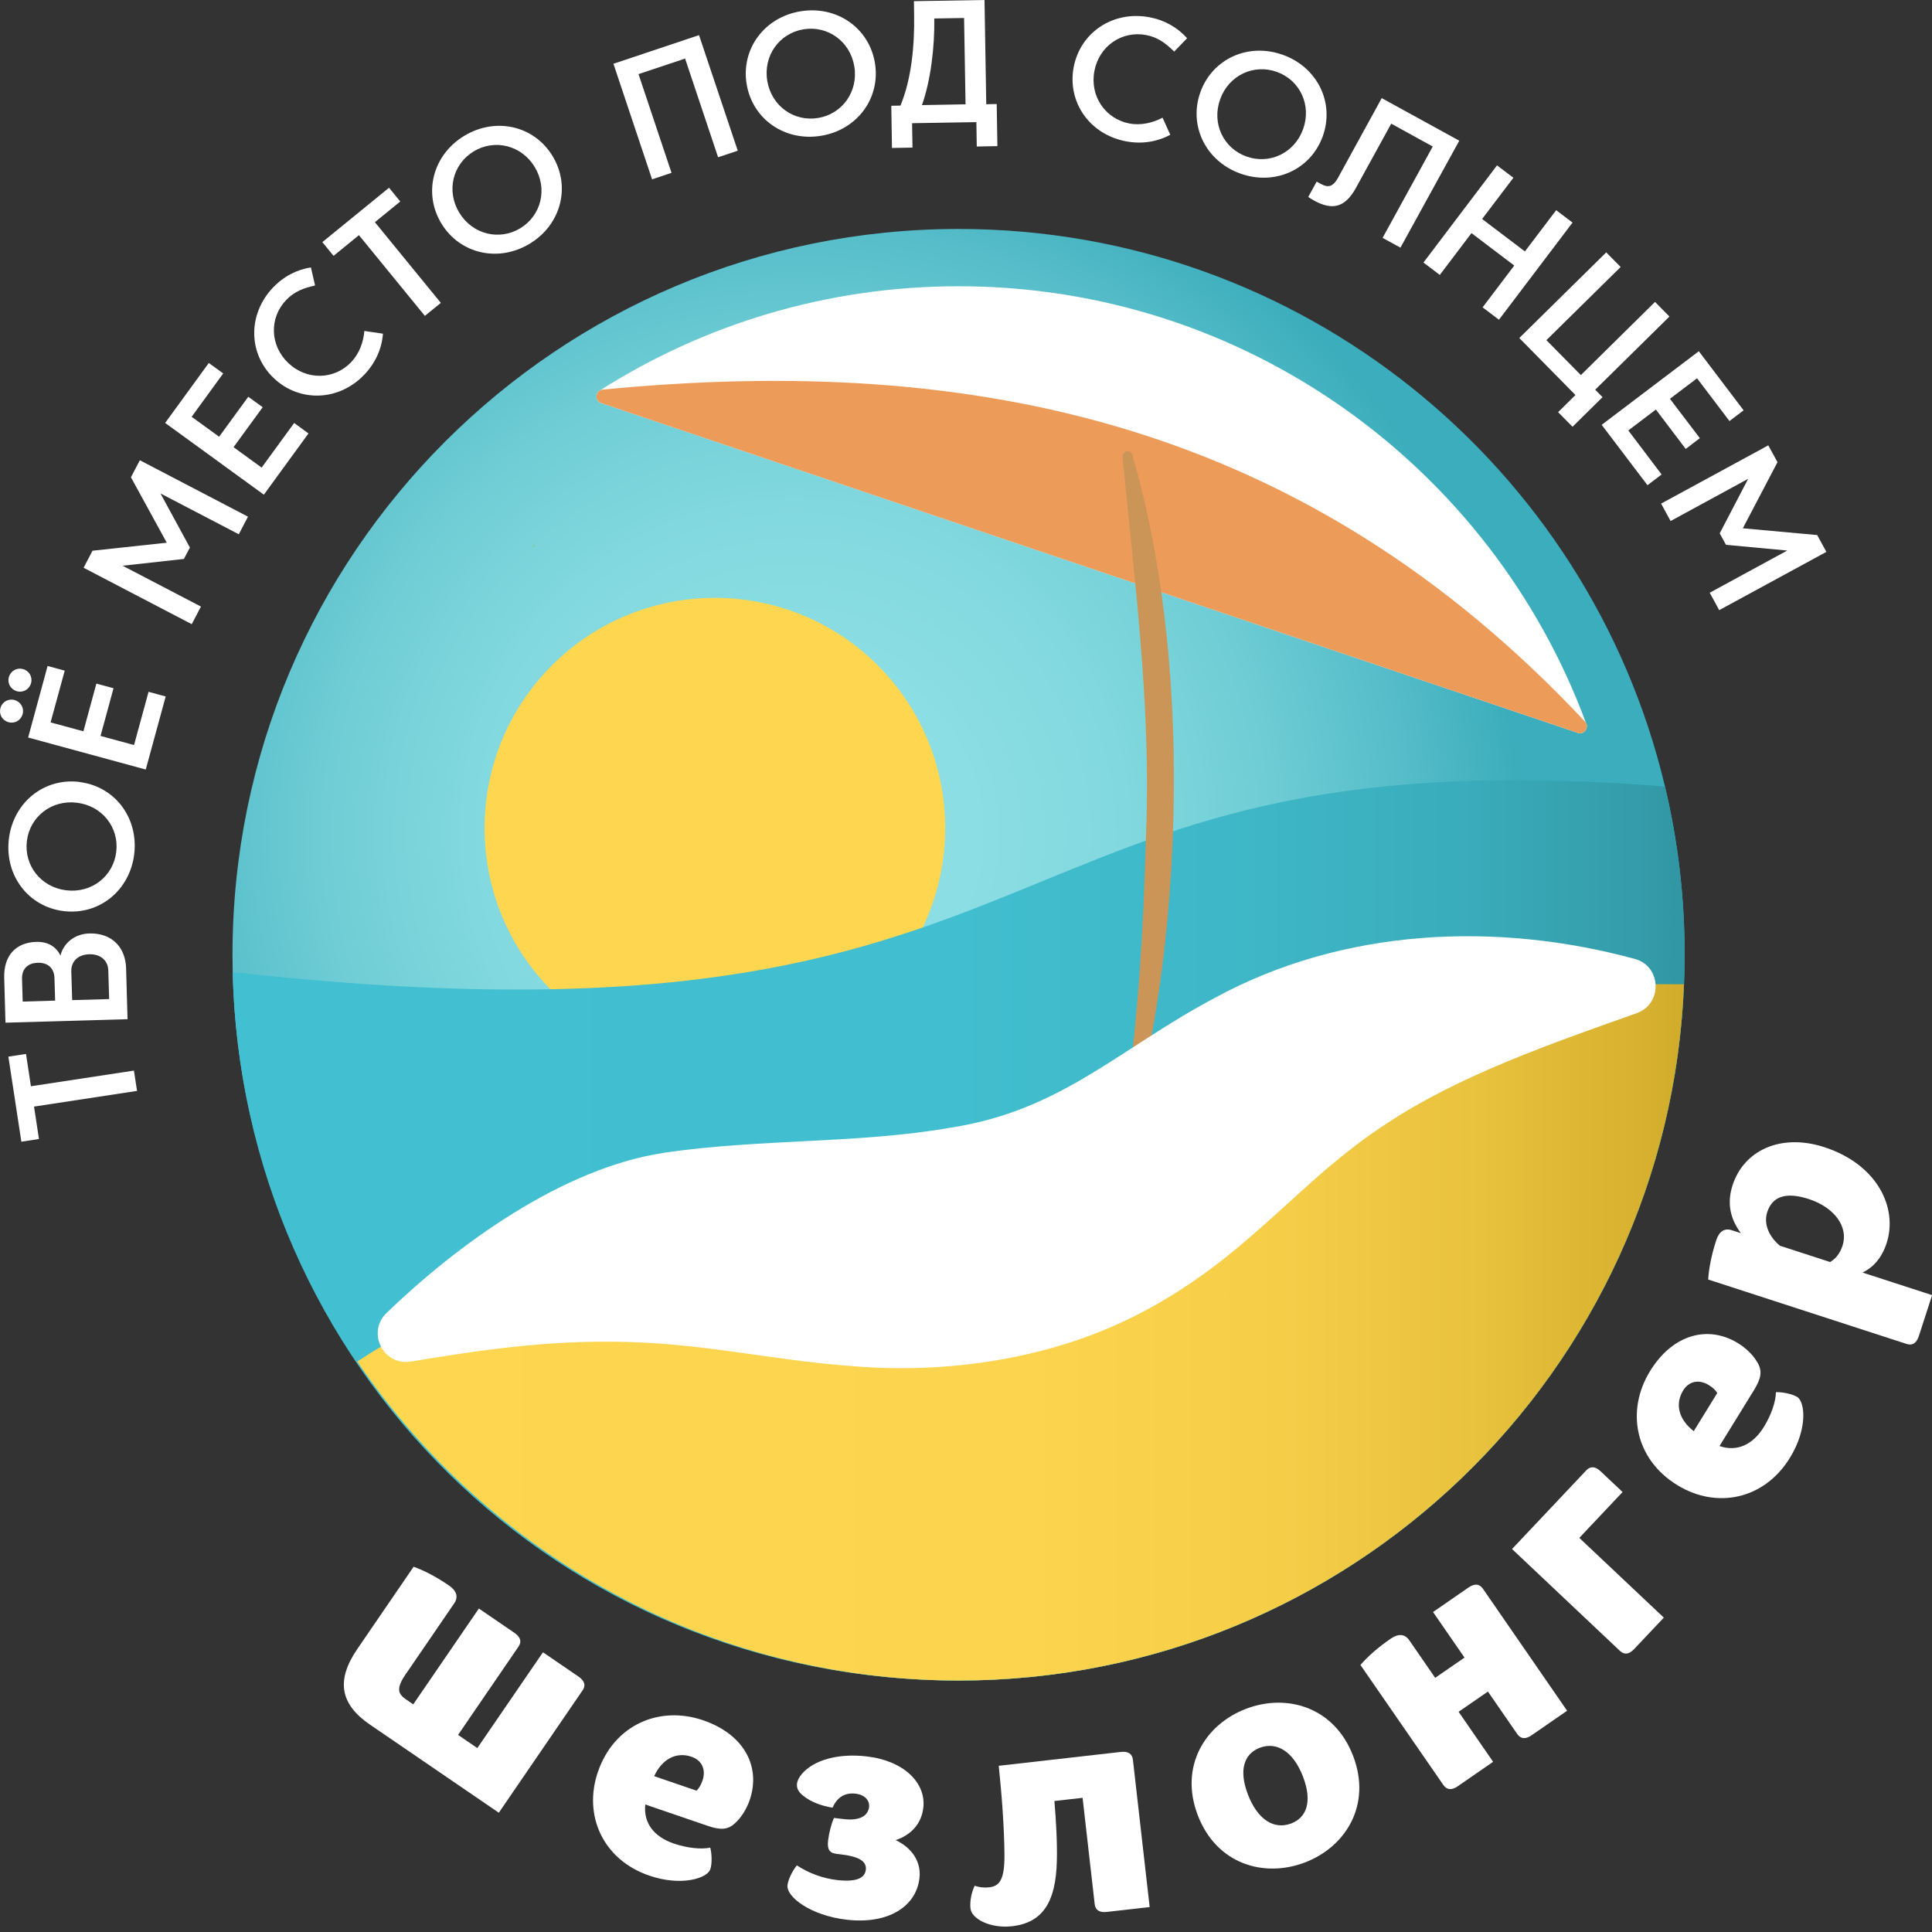 <svg width="206" height="206" viewBox="0 0 206 206" fill="none" xmlns="http://www.w3.org/2000/svg">
<rect x="0" y="0" width="206" height="206" fill="#333333" stroke="none"/>
<g style="mix-blend-mode:soft-light">
<path d="M3.629 118L4.155 121.446L2.277 121.735L0.893 112.665L2.772 112.376L3.298 115.823L14.281 114.151L14.612 116.318L3.629 117.99V118Z" fill="white"/>
<path d="M13.59 108.672L0.584 109.044L0.449 104.287C0.377 101.893 1.678 100.5 3.856 100.428C5.177 100.387 6.013 100.995 6.447 101.883C6.746 100.645 7.871 99.571 9.543 99.53C11.794 99.468 13.373 100.872 13.445 103.234L13.6 108.682L13.59 108.672ZM2.349 104.38L2.421 106.794L5.879 106.691L5.807 104.277C5.776 103.296 5.177 102.626 4.031 102.657C2.875 102.688 2.318 103.389 2.349 104.38ZM7.603 103.575L7.696 106.639L11.639 106.526L11.546 103.461C11.515 102.419 10.73 101.718 9.523 101.749C8.294 101.78 7.572 102.533 7.603 103.575Z" fill="white"/>
<path d="M8.46 83.382C12.227 83.836 14.777 87.179 14.312 91.069C13.838 94.959 10.565 97.601 6.798 97.147C3.03 96.693 0.48 93.35 0.945 89.449C1.42 85.559 4.692 82.918 8.46 83.372V83.382ZM8.191 85.59C5.497 85.26 3.175 87.076 2.865 89.687C2.555 92.297 4.372 94.609 7.066 94.928C9.76 95.259 12.083 93.443 12.393 90.832C12.713 88.232 10.896 85.91 8.191 85.59Z" fill="white"/>
<path d="M0.047 75.499C0.222 74.838 0.893 74.457 1.554 74.642C2.215 74.828 2.597 75.489 2.411 76.149C2.225 76.809 1.564 77.191 0.904 77.005C0.243 76.82 -0.139 76.159 0.047 75.499ZM0.945 72.197C1.131 71.537 1.791 71.155 2.452 71.341C3.113 71.516 3.495 72.187 3.309 72.847C3.123 73.507 2.462 73.889 1.802 73.704C1.141 73.518 0.759 72.857 0.945 72.197ZM2.999 78.646L5.074 71.01L6.901 71.506L5.394 77.026L8.893 77.975L10.277 72.888L12.104 73.384L10.72 78.471L14.292 79.441L15.84 73.765L17.667 74.261L15.541 82.051L2.989 78.636L2.999 78.646Z" fill="white"/>
<path d="M19.598 59.599L13.074 60.321L21.425 64.675L20.444 66.553L8.914 60.538L9.863 58.721L17.781 57.865L13.961 50.89L14.911 49.074L26.441 55.089L25.461 56.967L17.11 52.613L20.248 58.381L19.608 59.599H19.598Z" fill="white"/>
<path d="M17.605 45.101L22.261 38.704L23.799 39.818L20.434 44.441L23.365 46.566L26.472 42.305L28.01 43.419L24.903 47.681L27.897 49.858L31.365 45.101L32.893 46.216L28.134 52.747L17.616 45.101H17.605Z" fill="white"/>
<path d="M40.831 35.588C40.717 37.146 40.057 38.673 38.859 39.932C36.165 42.78 31.953 42.934 29.208 40.334C26.452 37.724 26.4 33.524 29.094 30.676C30.25 29.459 31.634 28.757 33.151 28.509L33.595 30.439C32.418 30.707 31.406 31.048 30.498 32.007C28.692 33.906 28.774 36.847 30.746 38.714C32.717 40.582 35.659 40.499 37.455 38.601C38.322 37.682 38.756 36.455 38.849 35.289L40.831 35.578V35.588Z" fill="white"/>
<path d="M38.271 25.073L35.566 27.282L34.369 25.816L41.481 20.018L42.678 21.483L39.974 23.691L47.004 32.296L45.3 33.679L38.271 25.073Z" fill="white"/>
<path d="M58.926 16.654C60.887 19.894 59.824 23.97 56.469 25.992C53.114 28.014 49.016 27.065 47.055 23.815C45.094 20.575 46.157 16.499 49.512 14.477C52.867 12.454 56.965 13.404 58.926 16.654ZM57.016 17.809C55.612 15.488 52.753 14.786 50.513 16.138C48.273 17.49 47.561 20.348 48.965 22.669C50.369 24.991 53.228 25.693 55.468 24.341C57.708 22.989 58.42 20.131 57.016 17.809Z" fill="white"/>
<path d="M78.642 16.076L76.567 16.767L73.047 6.243L68.082 7.904L71.602 18.429L69.527 19.12L65.408 6.8L74.534 3.746L78.662 16.066L78.642 16.076Z" fill="white"/>
<path d="M93.289 6.707C93.909 10.442 91.421 13.837 87.56 14.477C83.689 15.116 80.242 12.723 79.612 8.977C78.993 5.242 81.48 1.847 85.341 1.207C89.212 0.568 92.659 2.961 93.289 6.707ZM91.091 7.078C90.647 4.406 88.252 2.693 85.661 3.127C83.08 3.56 81.367 5.954 81.811 8.626C82.254 11.299 84.649 13.011 87.24 12.578C89.821 12.145 91.534 9.751 91.091 7.078Z" fill="white"/>
<path d="M106.337 15.581L104.148 15.622L104.107 13.022L97.253 13.135L97.294 15.736L95.106 15.777L95.034 11.278L96.014 11.257C97.191 8.41 97.521 4.86 97.47 1.61L97.449 0.124L104.974 0L105.16 11.113L106.275 11.092L106.347 15.591L106.337 15.581ZM102.951 11.133L102.796 1.919L99.617 1.971C99.668 5.077 99.225 8.595 98.306 11.206L102.951 11.123V11.133Z" fill="white"/>
<path d="M124.772 14.373C123.4 15.116 121.758 15.395 120.045 15.065C116.184 14.332 113.779 10.886 114.481 7.161C115.193 3.436 118.693 1.114 122.553 1.837C124.194 2.146 125.547 2.93 126.579 4.076L125.196 5.5C124.339 4.654 123.493 3.983 122.202 3.735C119.622 3.25 117.196 4.901 116.69 7.574C116.184 10.236 117.846 12.671 120.416 13.166C121.655 13.403 122.925 13.094 123.957 12.547L124.783 14.373H124.772Z" fill="white"/>
<path d="M141.041 14.528C139.75 18.098 135.931 19.832 132.236 18.501C128.55 17.17 126.713 13.393 127.993 9.823C129.283 6.253 133.103 4.52 136.798 5.851C140.483 7.182 142.321 10.958 141.041 14.528ZM138.945 13.765C139.864 11.216 138.615 8.554 136.148 7.667C133.681 6.779 131.018 8.028 130.099 10.587C129.18 13.135 130.429 15.797 132.896 16.685C135.363 17.572 138.026 16.324 138.945 13.765Z" fill="white"/>
<path d="M149.34 26.415L147.42 25.362L152.767 15.622L148.339 13.187L144.581 20.028C143.415 22.143 142.063 22.453 140.122 21.39C139.895 21.266 139.627 21.101 139.492 20.998L140.39 19.367L140.845 19.615C141.609 20.038 142.135 19.925 142.661 18.965L147.327 10.463L155.595 15.003L149.33 26.394L149.34 26.415Z" fill="white"/>
<path d="M159.621 17.634L161.365 18.955L158.031 23.35L162.594 26.807L165.928 22.411L167.672 23.732L159.827 34.092L158.083 32.771L161.458 28.313L156.896 24.857L153.52 29.314L151.776 27.994L159.621 17.634Z" fill="white"/>
<path d="M162.006 36.032L171.265 26.91L172.803 28.468L164.885 36.269L168.56 39.994L176.467 32.193L178.005 33.751L170.088 41.552L170.872 42.346L167.673 45.504L166.134 43.946L167.982 42.119L161.985 36.032H162.006Z" fill="white"/>
<path d="M181.133 37.445L185.912 43.75L184.405 44.895L180.947 40.334L178.057 42.522L181.246 46.721L179.739 47.867L176.56 43.667L173.618 45.896L177.169 50.591L175.662 51.736L170.78 45.297L181.143 37.445H181.133Z" fill="white"/>
<path d="M183.362 56.874L186.397 51.055L178.129 55.554L177.117 53.696L188.544 47.485L189.525 49.28L185.83 56.328L193.757 57.05L194.738 58.845L183.311 65.057L182.299 63.2L190.568 58.701L184.033 58.092L183.373 56.885L183.362 56.874Z" fill="white"/>
</g>
<path d="M43.339 178.382C42.255 179.961 42.348 180.56 43.308 181.21L44.062 181.726L51.06 171.51L54.849 174.1C55.52 174.565 55.643 175.06 55.282 175.576L48.841 184.986L50.895 186.389L57.894 176.174L61.682 178.764C62.353 179.228 62.477 179.724 62.115 180.24L53.187 193.282L39.437 183.882C36.248 181.695 35.814 179.156 38.106 175.813L44.103 167.053C45.197 167.455 46.395 168.044 47.871 169.055C48.696 169.622 48.892 170.283 48.428 170.964L43.349 178.382H43.339Z" fill="white"/>
<path d="M63.757 188.917C65.47 183.923 70.281 181.818 74.977 183.428C79.375 184.935 81.15 188.401 79.932 191.941C79.612 192.859 79.075 193.767 78.353 194.417C77.579 195.119 76.804 195.15 75.411 194.665L68.805 192.405C68.588 194.386 69.744 195.851 71.829 196.563C73.222 197.038 74.699 197.213 75.731 197.007C75.906 197.667 75.937 198.74 75.731 199.329C75.411 200.247 72.706 201.175 69.228 199.989C64.294 198.297 62.157 193.571 63.757 188.907V188.917ZM69.744 189.382L74.265 190.929C74.502 190.713 74.74 190.331 74.895 189.877C75.318 188.659 74.812 187.69 73.749 187.318C72.087 186.751 70.601 187.566 69.754 189.371L69.744 189.382Z" fill="white"/>
<path d="M89.15 197.657C88.458 197.574 88.19 197.203 88.293 196.264C88.386 195.48 88.623 194.5 88.923 193.839L89.986 193.963C91.668 194.159 92.556 193.622 92.67 192.653C92.732 192.095 92.339 191.383 91.214 191.249C89.996 191.115 89.232 191.714 88.768 192.745C87.591 192.549 86.435 192.137 85.599 191.435C85.134 191.064 84.928 190.661 84.98 190.197C85.021 189.825 85.217 189.495 85.475 189.175C86.796 187.617 89.428 186.936 92.401 187.277C96.396 187.731 98.75 190.114 98.45 192.745C98.254 194.458 97.139 195.665 95.498 196.202C97.181 196.997 98.244 198.441 98.037 200.257C97.686 203.322 94.662 205.189 90.316 204.694C86.414 204.25 83.823 202.249 83.968 201C84.04 200.371 84.525 199.421 84.969 198.895C86.239 199.731 87.725 200.288 89.284 200.463C91.317 200.69 92.216 200.257 92.319 199.359C92.422 198.42 91.503 197.936 89.625 197.719L89.16 197.667L89.15 197.657Z" fill="white"/>
<path d="M119.498 186.802C120.313 186.709 120.726 187.008 120.798 187.638L122.584 203.342L118.022 203.858C117.206 203.951 116.793 203.652 116.721 203.022L115.431 191.693L112.427 192.033C112.592 194.035 112.747 196.491 112.685 198.451C112.582 202.795 111.188 205.014 107.906 205.385C105.655 205.643 103.612 204.642 103.477 203.487C103.385 202.672 103.622 201.671 103.932 201.062C104.365 201.237 104.912 201.299 105.47 201.237C106.595 201.114 107.111 200.381 107.101 197.822C107.08 194.819 106.812 191.373 106.492 188.278L119.487 186.802H119.498Z" fill="white"/>
<path d="M144.282 187.235C146.274 192.467 143.477 196.935 139.131 198.586C134.785 200.247 129.717 198.782 127.714 193.55C125.712 188.319 128.519 183.851 132.865 182.2C137.211 180.539 142.279 182.004 144.282 187.235ZM138.935 189.444C137.923 186.802 136.179 185.657 134.321 186.358C132.648 186.998 132.06 188.732 133.061 191.342C134.073 193.984 135.817 195.129 137.675 194.427C139.348 193.788 139.936 192.054 138.935 189.444Z" fill="white"/>
<path d="M159.218 187.844L155.44 190.455C154.77 190.919 154.264 190.847 153.902 190.331L145.056 177.526C145.83 176.649 146.811 175.741 148.277 174.73C149.103 174.162 149.794 174.214 150.259 174.885L153.025 178.898L156.153 176.742L152.798 171.882L156.576 169.271C157.247 168.807 157.753 168.879 158.114 169.395L167.094 182.407L163.316 185.017C162.646 185.481 162.14 185.409 161.778 184.893L158.651 180.364L155.523 182.52L159.198 187.844H159.218Z" fill="white"/>
<path d="M177.396 172.491L174.248 175.823C173.69 176.422 173.174 176.453 172.72 176.02L161.221 165.165L169.138 156.776C169.572 156.322 170.078 156.322 170.676 156.889L173.009 159.087L168.395 163.978L177.406 172.48L177.396 172.491Z" fill="white"/>
<path d="M178.831 158.344C174.33 155.579 173.339 150.42 175.941 146.189C178.377 142.227 182.155 141.268 185.334 143.228C186.16 143.744 186.934 144.466 187.409 145.312C187.925 146.22 187.78 146.984 187.006 148.243L183.342 154.186C185.231 154.836 186.913 154.021 188.069 152.153C188.844 150.895 189.339 149.502 189.36 148.439C190.041 148.418 191.094 148.624 191.631 148.955C192.456 149.471 192.776 152.318 190.846 155.445C188.111 159.892 183.032 160.934 178.831 158.344ZM180.596 152.597L183.104 148.532C182.95 148.253 182.619 147.933 182.217 147.696C181.122 147.015 180.059 147.293 179.471 148.253C178.552 149.749 179.027 151.379 180.596 152.597Z" fill="white"/>
<path d="M206.01 138.1L204.596 142.465C204.338 143.238 203.894 143.496 203.295 143.3L182.134 136.428C182.217 135.262 182.444 133.952 182.991 132.249C183.3 131.29 183.889 130.918 184.663 131.176L185.623 131.486C184.446 129.918 184.137 128.225 184.735 126.378C185.933 122.674 189.845 120.806 194.511 122.313C200.219 124.17 202.376 128.824 201.158 132.559C200.642 134.148 199.713 135.159 198.588 135.685L205.999 138.09L206.01 138.1ZM195.13 134.571C195.739 134.21 196.183 133.663 196.462 132.817C197.112 130.815 195.605 128.741 192.849 127.844C190.454 127.07 188.978 127.544 188.431 129.247C188.049 130.413 188.534 131.785 189.783 132.827L195.13 134.561V134.571Z" fill="white"/>
<path d="M179.626 101.8C179.626 102.853 179.605 103.905 179.554 104.947C177.912 146.231 143.91 179.187 102.208 179.187C75.535 179.187 52.01 165.701 38.095 145.178C30.023 133.281 25.172 119.011 24.81 103.647C24.8 103.028 24.79 102.419 24.79 101.8C24.79 59.062 59.452 24.413 102.208 24.413C138.79 24.413 169.448 49.776 177.53 83.867C178.903 89.625 179.626 95.63 179.626 101.8Z" fill="url(#paint0_radial_8_3623)"/>
<path d="M57.016 57.978C56.985 58.061 56.965 58.133 56.944 58.216L56.758 58.432C56.841 58.278 56.923 58.123 57.016 57.978Z" fill="#88C923"/>
<path d="M93.588 105.653C103.178 96.066 103.178 80.524 93.588 70.938C83.998 61.351 68.449 61.351 58.859 70.938C49.269 80.524 49.269 96.066 58.859 105.653C68.449 115.239 83.998 115.239 93.588 105.653Z" fill="#FFD64F"/>
<path d="M179.626 101.8C179.626 144.538 144.963 179.187 102.208 179.187C59.453 179.187 25.791 145.529 24.811 103.647C117.124 113.965 102.58 77.852 177.531 83.867C178.903 89.625 179.626 95.63 179.626 101.8Z" fill="url(#paint1_linear_8_3623)"/>
<path d="M179.554 104.947C177.912 146.231 143.91 179.187 102.208 179.187C75.535 179.187 52.01 165.701 38.096 145.178C60.567 130.062 80.139 143.125 101.64 134.53C110.311 131.073 129.955 104.359 179.554 104.947Z" fill="url(#paint2_linear_8_3623)"/>
<path d="M168.23 78.14L64.097 42.976C63.499 42.769 63.458 42.037 63.86 41.707C63.901 41.676 63.943 41.645 63.994 41.614C75.039 34.597 88.149 30.521 102.208 30.521C132.886 30.521 159.053 49.889 169.097 77.067C169.097 77.067 169.118 77.098 169.128 77.119C169.149 77.181 169.169 77.232 169.19 77.294C169.19 77.294 169.19 77.315 169.19 77.325C169.272 77.82 168.798 78.347 168.22 78.151L168.23 78.14Z" fill="white"/>
<path d="M168.23 78.14L64.097 42.976C63.499 42.769 63.458 42.037 63.86 41.707C63.901 41.676 63.943 41.645 63.994 41.614C64.077 41.572 64.159 41.552 64.263 41.541C103.994 37.693 139.172 45.112 169.004 76.944C169.035 76.985 169.076 77.026 169.097 77.067C169.097 77.067 169.118 77.098 169.128 77.119C169.149 77.181 169.169 77.232 169.19 77.294C169.19 77.294 169.19 77.315 169.19 77.325C169.272 77.82 168.798 78.347 168.22 78.151L168.23 78.14Z" fill="#ED9B58"/>
<path d="M121.655 115.565C121.438 116.421 120.313 116.143 120.417 115.266C121.304 107.114 121.851 101.46 122.202 88.748C122.729 75.354 120.995 62.116 119.694 48.785C119.622 48.042 120.551 47.815 120.747 48.517C128.034 73.776 124.824 103.265 121.655 115.575V115.565Z" fill="#CC9558"/>
<path d="M70.931 122.891C81.243 121.405 91.565 121.962 101.413 120.229C113.201 118.402 119.312 111.819 129.541 106.392C143.198 98.963 159.497 98.22 174.31 102.244C177.169 103.018 177.303 107.042 174.506 108.032C165.226 111.324 155.616 114.667 147.915 119.754C145.613 121.24 143.528 122.87 141.433 124.645C138.13 127.472 134.424 131.104 130.667 134.086C127.58 136.531 124.071 138.853 120.406 140.607C111.467 144.982 100.701 146.489 91.008 145.673C84.381 145.199 78.611 144.023 72.397 143.434C66.585 142.867 60.918 142.949 54.972 143.589C51.246 143.971 47.551 144.559 43.803 145.178C40.862 145.663 39.076 142.072 41.213 139.998C48.634 132.827 59.968 124.49 70.921 122.901L70.931 122.891Z" fill="white"/>
<defs>
<radialGradient id="paint0_radial_8_3623" cx="0" cy="0" r="1" gradientUnits="userSpaceOnUse" gradientTransform="translate(84.753 88.861) scale(77.418 77.387)">
<stop stop-color="#8FE1E5"/>
<stop offset="0.25" stop-color="#8BDEE3"/>
<stop offset="0.46" stop-color="#81D8DE"/>
<stop offset="0.65" stop-color="#6FCDD5"/>
<stop offset="0.84" stop-color="#56BDC9"/>
<stop offset="1" stop-color="#3CADBC"/>
</radialGradient>
<linearGradient id="paint1_linear_8_3623" x1="24.449" y1="131.187" x2="179.265" y2="131.187" gradientUnits="userSpaceOnUse">
<stop stop-color="#42C0D1"/>
<stop offset="0.5" stop-color="#41BECF"/>
<stop offset="0.7" stop-color="#3EB7C7"/>
<stop offset="0.85" stop-color="#3AACBB"/>
<stop offset="0.97" stop-color="#349CAA"/>
<stop offset="1" stop-color="#3296A4"/>
</linearGradient>
<linearGradient id="paint2_linear_8_3623" x1="38.096" y1="142.062" x2="179.554" y2="142.062" gradientUnits="userSpaceOnUse">
<stop stop-color="#FFD64F"/>
<stop offset="0.5" stop-color="#FDD44D"/>
<stop offset="0.7" stop-color="#F5CD47"/>
<stop offset="0.84" stop-color="#E9C23E"/>
<stop offset="0.96" stop-color="#D8B230"/>
<stop offset="1" stop-color="#D1AB2B"/>
</linearGradient>
</defs>
</svg>
